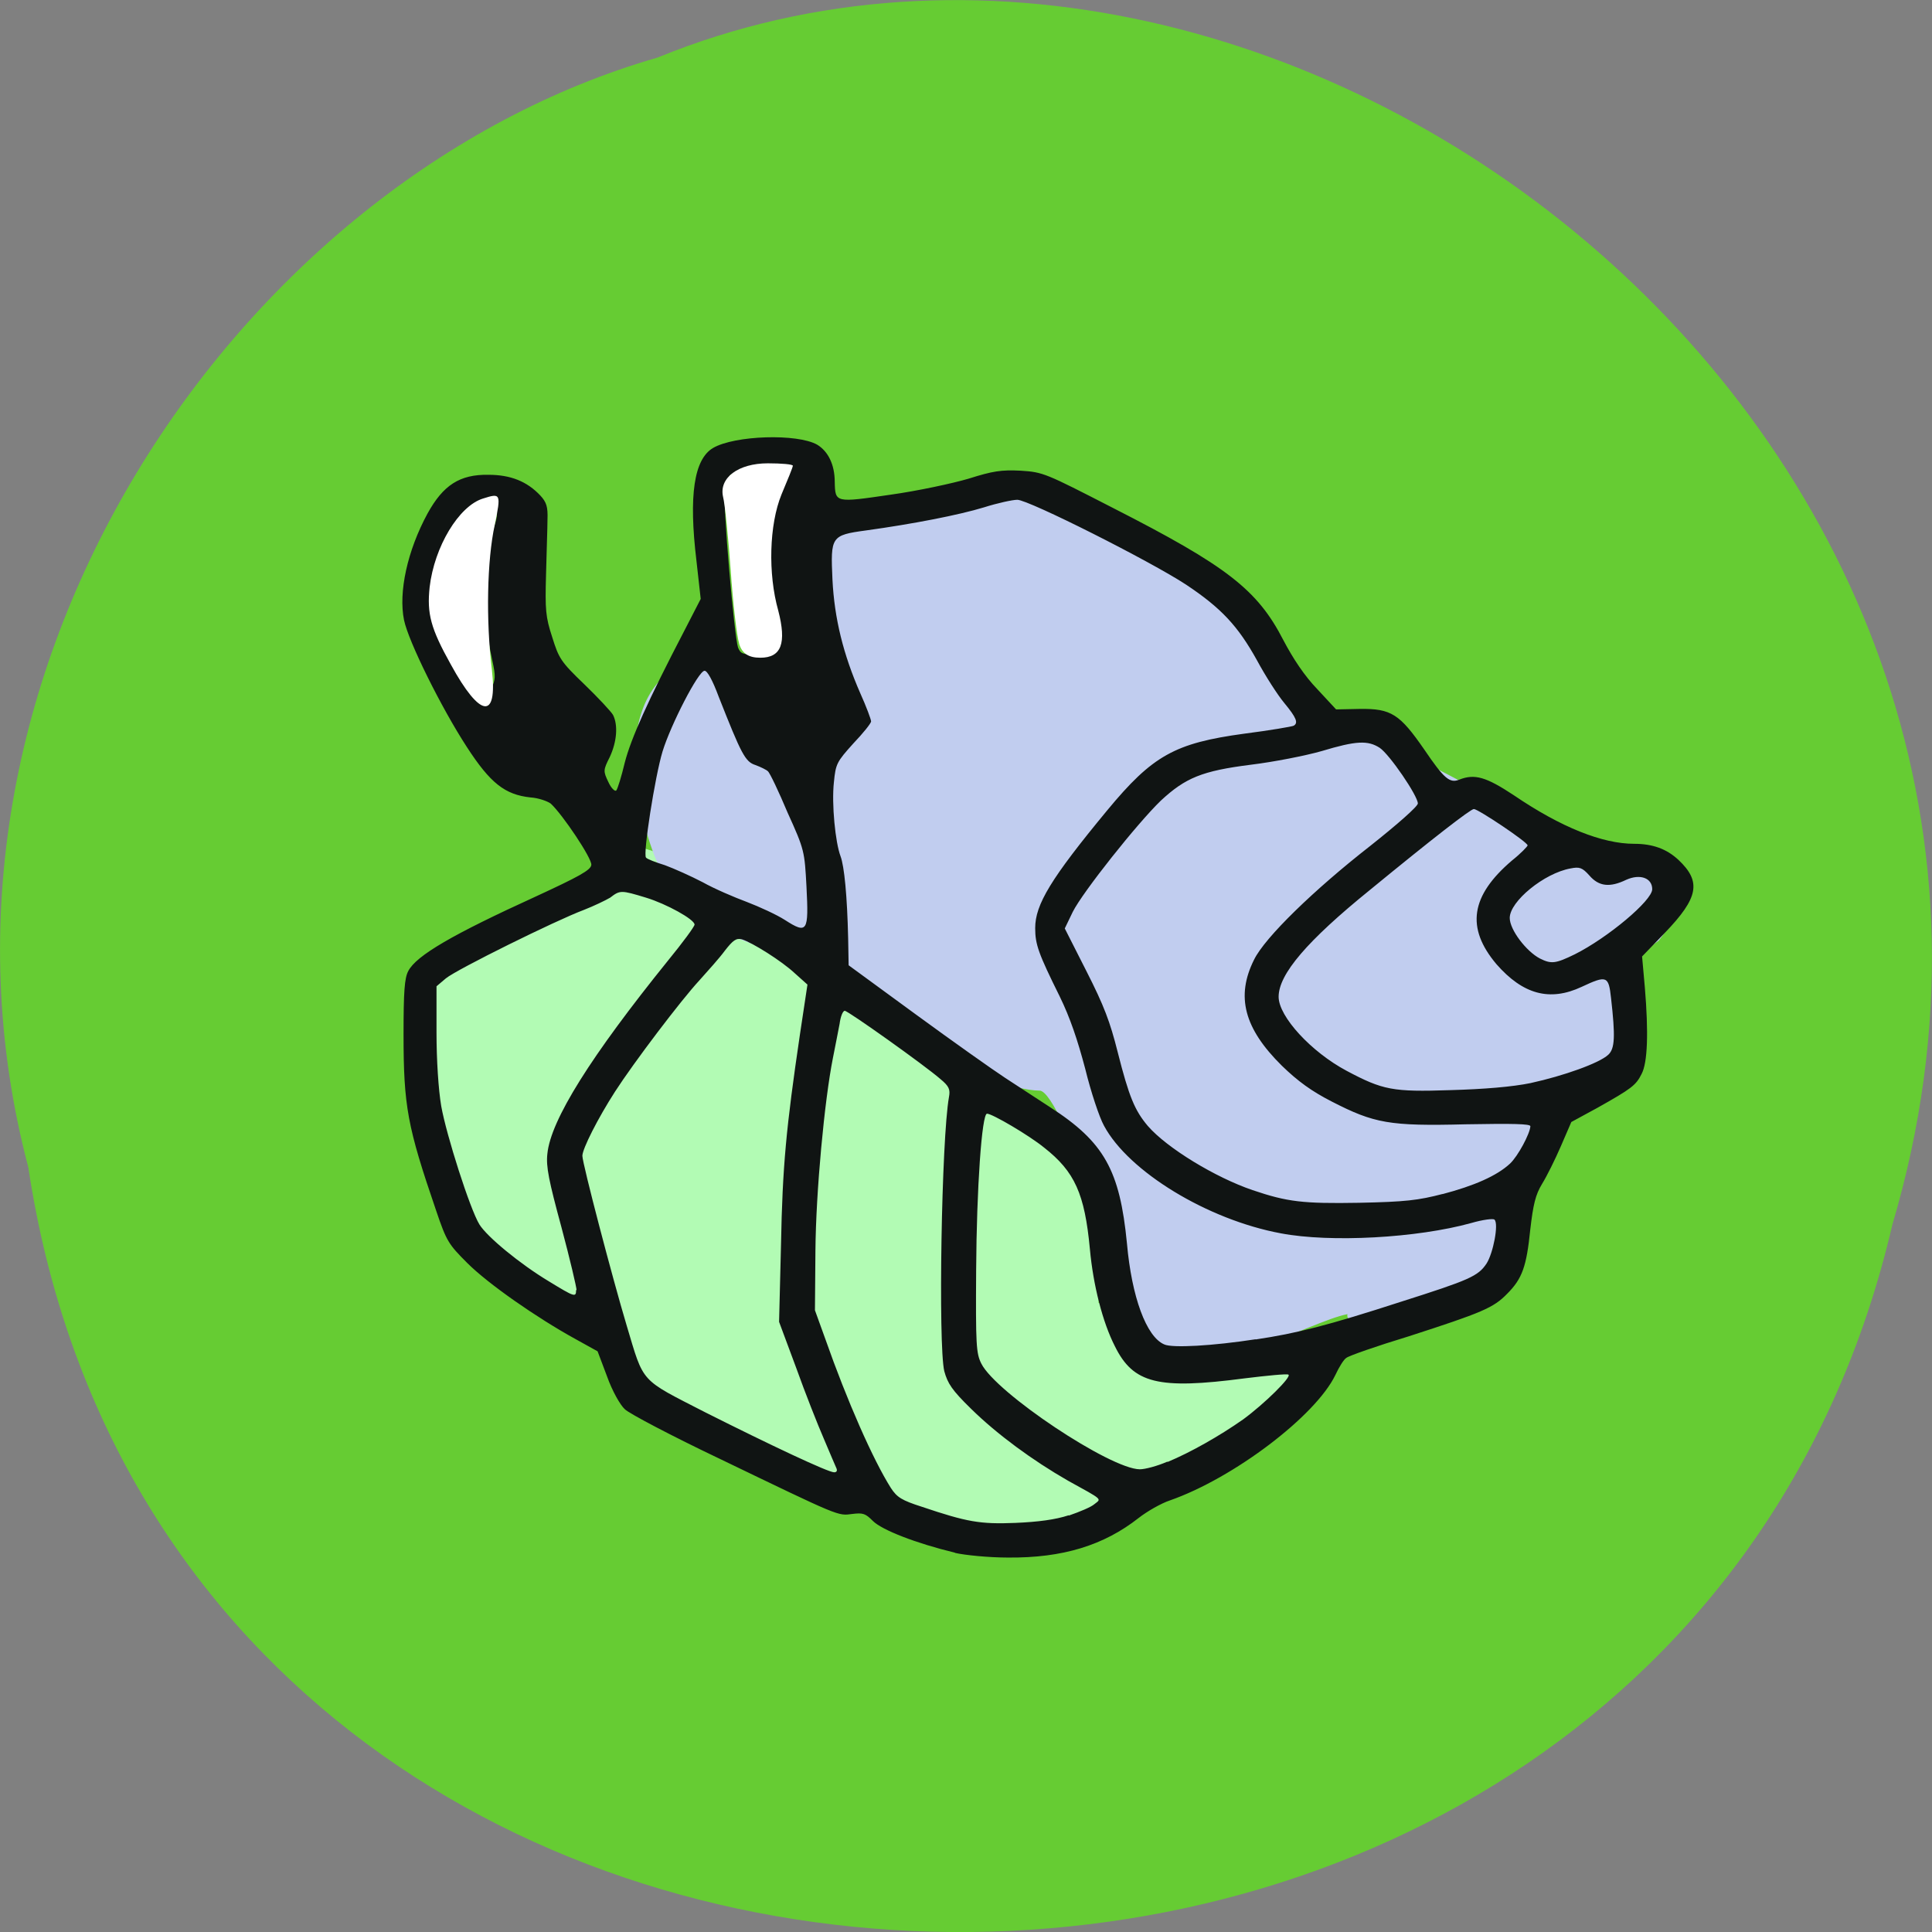 <svg xmlns="http://www.w3.org/2000/svg" viewBox="0 0 16 16"><rect x="0" y="0" width="16" height="16" fill="#808080" stroke="none"/><path d="m 0.234 9.664 c 1.238 8.242 13.574 8.488 15.438 0.477 c 1.922 -6.488 -5.03 -11.789 -10.227 -9.664 c -3.48 1 -6.289 5.113 -5.211 9.188" fill="#6c3"/><path d="m 5.824 11.914 c -0.613 -0.445 -1.23 -1.293 -1.875 -1.559 c -0.254 -0.293 -0.449 -0.973 -0.5 -1.707 c -0.035 -0.566 -0.031 -0.602 0.117 -0.742 c 0.289 -0.266 1.742 -0.578 1.492 -0.848 c 0.105 -0.473 3.766 1.902 3.828 2.551 c 0.215 0.578 0.285 0.465 0.211 1.18 c 0.047 0 0.297 0.395 0.523 0.484 c 0.23 0.094 0.594 -0.129 0.875 -0.102 l 0.492 0.047 l -0.383 0.395 c -0.297 0.301 -0.559 0.484 -1.117 0.77 c -0.703 0.363 -0.75 0.375 -1.223 0.375 c -0.918 -0.07 -1.578 -0.406 -2.441 -0.844" fill="#b2fbb4"/><path d="m 11.16 10.883 c -0.328 0.063 -1.156 0.582 -1.578 0.258 c -0.188 -0.219 -0.781 -2.109 -0.973 -2.109 c -0.199 0 -0.738 -0.172 -0.926 -0.445 c -0.449 -0.754 -1.949 -0.574 -2.223 -1.406 c -0.152 -0.324 -0.48 -1.453 0.285 -1.727 c 0.676 -0.242 0.711 0.777 0.813 0.25 c 0.078 -0.387 0.18 -1.352 0.32 -1.352 c 1.074 0.047 1.609 -0.488 2.398 -0.082 c 0.758 0.398 1.199 1.055 1.633 1.684 c 0.789 0.176 2.285 1.234 2.828 1.258 c 0.145 0.32 0.176 0.352 0 0.578 c -0.52 0.348 -0.035 0.996 -0.668 1.387 c -0.273 0.168 -0.379 0.688 -0.449 1.125 c -0.258 0.414 -1.508 0.793 -1.461 0.582" fill="#c1cdef"/><path d="m 7.91 12.859 c -0.324 -0.078 -0.605 -0.188 -0.68 -0.262 c -0.063 -0.063 -0.082 -0.07 -0.172 -0.059 c -0.121 0.016 -0.094 0.027 -1.098 -0.457 c -0.395 -0.188 -0.75 -0.375 -0.785 -0.41 c -0.039 -0.035 -0.105 -0.152 -0.148 -0.273 l -0.078 -0.207 l -0.184 -0.102 c -0.32 -0.176 -0.723 -0.457 -0.895 -0.629 c -0.156 -0.156 -0.172 -0.18 -0.258 -0.434 c -0.238 -0.695 -0.27 -0.863 -0.27 -1.461 c 0 -0.352 0.008 -0.465 0.039 -0.523 c 0.066 -0.129 0.371 -0.305 1.055 -0.617 c 0.355 -0.164 0.457 -0.219 0.461 -0.262 c 0.008 -0.051 -0.238 -0.418 -0.336 -0.508 c -0.027 -0.02 -0.102 -0.047 -0.168 -0.051 c -0.211 -0.023 -0.332 -0.117 -0.527 -0.418 c -0.211 -0.324 -0.484 -0.875 -0.52 -1.051 c -0.047 -0.23 0.027 -0.574 0.195 -0.883 c 0.129 -0.234 0.266 -0.324 0.504 -0.32 c 0.184 0 0.32 0.055 0.43 0.172 c 0.051 0.055 0.063 0.094 0.059 0.199 c 0 0.07 -0.008 0.277 -0.012 0.457 c -0.008 0.289 -0.004 0.348 0.051 0.516 c 0.055 0.176 0.07 0.203 0.266 0.391 c 0.113 0.109 0.223 0.227 0.238 0.254 c 0.043 0.086 0.031 0.223 -0.027 0.348 c -0.055 0.109 -0.055 0.117 -0.012 0.207 c 0.023 0.051 0.055 0.082 0.066 0.07 c 0.012 -0.016 0.043 -0.117 0.07 -0.23 c 0.051 -0.199 0.191 -0.512 0.492 -1.09 l 0.137 -0.266 l -0.035 -0.313 c -0.066 -0.547 -0.02 -0.844 0.137 -0.937 c 0.18 -0.105 0.699 -0.121 0.863 -0.027 c 0.09 0.055 0.145 0.164 0.145 0.309 c 0.004 0.172 0.004 0.172 0.461 0.105 c 0.223 -0.031 0.516 -0.094 0.648 -0.133 c 0.199 -0.063 0.27 -0.074 0.43 -0.066 c 0.188 0.012 0.203 0.02 0.766 0.309 c 0.941 0.48 1.195 0.676 1.41 1.094 c 0.082 0.156 0.176 0.297 0.281 0.406 l 0.156 0.168 l 0.195 -0.004 c 0.262 -0.004 0.332 0.043 0.535 0.336 c 0.164 0.242 0.211 0.281 0.289 0.25 c 0.129 -0.051 0.223 -0.023 0.453 0.129 c 0.391 0.266 0.734 0.402 0.996 0.402 c 0.156 0 0.27 0.043 0.367 0.133 c 0.191 0.18 0.168 0.313 -0.113 0.605 l -0.188 0.195 l 0.023 0.258 c 0.031 0.371 0.023 0.621 -0.027 0.715 c -0.047 0.094 -0.082 0.121 -0.367 0.281 l -0.215 0.117 l -0.086 0.199 c -0.047 0.109 -0.117 0.25 -0.156 0.313 c -0.055 0.09 -0.074 0.172 -0.098 0.379 c -0.031 0.305 -0.066 0.406 -0.191 0.531 c -0.113 0.117 -0.207 0.156 -0.813 0.352 c -0.27 0.082 -0.504 0.164 -0.52 0.18 c -0.02 0.012 -0.059 0.074 -0.09 0.141 c -0.164 0.34 -0.844 0.855 -1.371 1.039 c -0.07 0.023 -0.188 0.09 -0.258 0.145 c -0.289 0.227 -0.629 0.332 -1.082 0.328 c -0.16 0 -0.359 -0.02 -0.441 -0.039 m 0.945 -0.309 c 0.09 -0.031 0.184 -0.07 0.211 -0.094 c 0.059 -0.047 0.078 -0.031 -0.219 -0.195 c -0.293 -0.168 -0.586 -0.383 -0.801 -0.594 c -0.16 -0.156 -0.195 -0.211 -0.223 -0.313 c -0.051 -0.219 -0.023 -1.926 0.039 -2.27 c 0.012 -0.063 0 -0.09 -0.07 -0.148 c -0.129 -0.113 -0.766 -0.566 -0.793 -0.566 c -0.016 0 -0.035 0.047 -0.043 0.109 c -0.012 0.059 -0.035 0.184 -0.055 0.281 c -0.07 0.352 -0.141 1.105 -0.145 1.598 l -0.004 0.492 l 0.086 0.238 c 0.18 0.512 0.395 1 0.543 1.234 c 0.051 0.078 0.09 0.102 0.258 0.156 c 0.371 0.125 0.48 0.145 0.773 0.133 c 0.188 -0.008 0.332 -0.027 0.441 -0.063 m -1.922 -0.387 c -0.008 -0.016 -0.055 -0.129 -0.105 -0.246 c -0.051 -0.117 -0.156 -0.383 -0.23 -0.59 l -0.141 -0.379 l 0.016 -0.641 c 0.012 -0.645 0.043 -0.969 0.156 -1.734 l 0.063 -0.418 l -0.105 -0.094 c -0.109 -0.102 -0.352 -0.254 -0.438 -0.281 c -0.047 -0.012 -0.074 0.008 -0.141 0.094 c -0.043 0.059 -0.141 0.168 -0.211 0.246 c -0.152 0.164 -0.543 0.68 -0.699 0.922 c -0.141 0.219 -0.27 0.473 -0.27 0.531 c 0 0.063 0.25 1.016 0.367 1.406 c 0.145 0.484 0.105 0.438 0.652 0.719 c 0.543 0.273 1.016 0.496 1.066 0.496 c 0.02 0 0.027 -0.012 0.02 -0.031 m 2.742 -0.055 c 0.188 -0.078 0.43 -0.215 0.625 -0.352 c 0.176 -0.129 0.406 -0.355 0.375 -0.371 c -0.012 -0.008 -0.176 0.008 -0.363 0.031 c -0.715 0.094 -0.922 0.043 -1.074 -0.266 c -0.102 -0.199 -0.18 -0.508 -0.207 -0.805 c -0.043 -0.457 -0.125 -0.641 -0.379 -0.84 c -0.125 -0.102 -0.43 -0.281 -0.473 -0.281 c -0.043 0 -0.086 0.617 -0.09 1.297 c -0.004 0.617 0 0.688 0.043 0.773 c 0.121 0.242 1.07 0.875 1.313 0.875 c 0.043 0 0.145 -0.027 0.227 -0.063 m 0.73 -1.012 c 0.344 -0.051 0.602 -0.117 1.207 -0.313 c 0.566 -0.18 0.637 -0.211 0.707 -0.316 c 0.055 -0.086 0.102 -0.328 0.066 -0.363 c -0.008 -0.012 -0.098 0 -0.191 0.027 c -0.449 0.125 -1.168 0.164 -1.578 0.086 c -0.609 -0.113 -1.262 -0.512 -1.465 -0.891 c -0.039 -0.07 -0.109 -0.281 -0.156 -0.473 c -0.063 -0.238 -0.125 -0.422 -0.211 -0.598 c -0.176 -0.355 -0.203 -0.43 -0.203 -0.566 c 0 -0.195 0.129 -0.41 0.598 -0.977 c 0.375 -0.453 0.559 -0.555 1.133 -0.633 c 0.211 -0.027 0.398 -0.059 0.41 -0.066 c 0.039 -0.023 0.023 -0.066 -0.078 -0.188 c -0.055 -0.066 -0.156 -0.223 -0.227 -0.355 c -0.156 -0.281 -0.293 -0.43 -0.586 -0.625 c -0.297 -0.195 -1.305 -0.703 -1.398 -0.703 c -0.039 0 -0.164 0.027 -0.277 0.063 c -0.207 0.063 -0.586 0.137 -0.977 0.191 c -0.289 0.039 -0.293 0.051 -0.277 0.406 c 0.016 0.324 0.09 0.621 0.23 0.941 c 0.051 0.113 0.09 0.219 0.09 0.234 c 0 0.016 -0.066 0.098 -0.148 0.184 c -0.137 0.152 -0.145 0.168 -0.16 0.32 c -0.02 0.18 0.012 0.5 0.055 0.613 c 0.031 0.082 0.055 0.328 0.063 0.68 l 0.004 0.223 l 0.555 0.406 c 0.305 0.223 0.641 0.461 0.742 0.527 c 0.102 0.066 0.27 0.176 0.371 0.242 c 0.449 0.289 0.578 0.523 0.637 1.129 c 0.039 0.441 0.16 0.773 0.309 0.836 c 0.066 0.031 0.402 0.012 0.758 -0.043 m -5.625 -0.406 c 0 -0.023 -0.055 -0.258 -0.125 -0.52 c -0.105 -0.387 -0.129 -0.504 -0.117 -0.609 c 0.027 -0.281 0.363 -0.813 1 -1.602 c 0.121 -0.148 0.219 -0.281 0.219 -0.297 c 0 -0.043 -0.234 -0.172 -0.402 -0.223 c -0.207 -0.063 -0.215 -0.063 -0.297 0 c -0.039 0.023 -0.137 0.07 -0.219 0.102 c -0.23 0.086 -1.051 0.492 -1.141 0.566 l -0.078 0.066 v 0.383 c 0 0.23 0.016 0.473 0.039 0.609 c 0.043 0.242 0.238 0.852 0.316 0.98 c 0.063 0.102 0.336 0.328 0.578 0.473 c 0.211 0.129 0.223 0.133 0.223 0.07 m 7.172 -0.793 c 0.266 -0.07 0.453 -0.152 0.563 -0.254 c 0.066 -0.063 0.164 -0.246 0.168 -0.309 c 0 -0.02 -0.145 -0.023 -0.535 -0.016 c -0.633 0.016 -0.758 -0.008 -1.109 -0.188 c -0.168 -0.086 -0.281 -0.168 -0.414 -0.297 c -0.313 -0.309 -0.383 -0.574 -0.23 -0.879 c 0.09 -0.184 0.496 -0.578 0.961 -0.941 c 0.227 -0.18 0.395 -0.328 0.395 -0.352 c 0 -0.063 -0.234 -0.406 -0.316 -0.461 c -0.098 -0.063 -0.195 -0.059 -0.48 0.027 c -0.137 0.039 -0.398 0.09 -0.586 0.113 c -0.406 0.051 -0.543 0.109 -0.746 0.297 c -0.195 0.188 -0.648 0.758 -0.73 0.922 l -0.066 0.137 l 0.18 0.355 c 0.145 0.285 0.195 0.418 0.258 0.668 c 0.094 0.371 0.141 0.484 0.25 0.613 c 0.16 0.184 0.559 0.426 0.867 0.531 c 0.289 0.098 0.418 0.113 0.883 0.105 c 0.383 -0.008 0.488 -0.02 0.695 -0.074 m 0.727 -0.918 c 0.27 -0.059 0.566 -0.164 0.641 -0.234 c 0.055 -0.051 0.059 -0.152 0.023 -0.469 c -0.02 -0.184 -0.035 -0.191 -0.242 -0.094 c -0.266 0.125 -0.488 0.063 -0.707 -0.187 c -0.254 -0.301 -0.215 -0.566 0.129 -0.859 c 0.074 -0.059 0.129 -0.117 0.129 -0.125 c 0 -0.027 -0.41 -0.301 -0.445 -0.301 c -0.027 0 -0.344 0.246 -0.863 0.672 c -0.516 0.418 -0.754 0.695 -0.754 0.883 c 0 0.164 0.27 0.457 0.563 0.613 c 0.301 0.16 0.383 0.176 0.859 0.16 c 0.281 -0.008 0.512 -0.027 0.668 -0.059 m 0.363 -1.066 c 0.273 -0.137 0.641 -0.445 0.641 -0.539 c 0 -0.094 -0.102 -0.129 -0.215 -0.078 c -0.137 0.066 -0.227 0.055 -0.305 -0.035 c -0.059 -0.066 -0.082 -0.074 -0.156 -0.059 c -0.219 0.039 -0.504 0.273 -0.504 0.41 c 0 0.098 0.137 0.277 0.25 0.336 c 0.094 0.047 0.129 0.043 0.289 -0.035 m -6.363 -0.559 c -0.016 -0.293 -0.016 -0.305 -0.156 -0.613 c -0.074 -0.176 -0.148 -0.332 -0.164 -0.344 c -0.012 -0.012 -0.059 -0.035 -0.102 -0.051 c -0.086 -0.027 -0.117 -0.09 -0.305 -0.566 c -0.051 -0.137 -0.094 -0.215 -0.117 -0.215 c -0.051 0 -0.281 0.449 -0.348 0.668 c -0.063 0.207 -0.164 0.855 -0.137 0.879 c 0.008 0.012 0.078 0.039 0.156 0.063 c 0.074 0.027 0.215 0.09 0.313 0.141 c 0.098 0.055 0.262 0.125 0.367 0.164 c 0.102 0.039 0.246 0.105 0.313 0.148 c 0.188 0.121 0.199 0.098 0.18 -0.273 m -2.613 -1.637 c 0.039 -0.078 0.039 -0.109 0.012 -0.234 c -0.094 -0.426 -0.09 -0.805 0.012 -1.105 c 0.047 -0.137 0.031 -0.184 -0.055 -0.184 c -0.164 0 -0.281 0.148 -0.387 0.488 c -0.082 0.266 -0.07 0.391 0.055 0.668 c 0.133 0.293 0.234 0.453 0.285 0.453 c 0.02 0 0.055 -0.039 0.078 -0.086 m 2.363 -0.355 c 0.039 -0.063 0.039 -0.078 -0.027 -0.367 c -0.059 -0.246 -0.066 -0.332 -0.055 -0.48 c 0.02 -0.203 0.074 -0.402 0.145 -0.5 c 0.063 -0.09 0.059 -0.117 -0.016 -0.137 c -0.074 -0.02 -0.383 0.027 -0.426 0.063 c -0.02 0.016 -0.039 0.07 -0.047 0.121 c -0.02 0.105 0.078 1.219 0.109 1.309 c 0.02 0.051 0.039 0.059 0.148 0.059 c 0.105 0 0.133 -0.012 0.168 -0.066" fill="#101413"/><g fill="#fff"><path d="m 3.734 5.504 c -0.168 -0.301 -0.199 -0.422 -0.176 -0.641 c 0.039 -0.336 0.242 -0.672 0.441 -0.734 c 0.148 -0.047 0.152 -0.043 0.098 0.219 c -0.063 0.289 -0.074 0.785 -0.023 1.203 c 0.047 0.414 -0.098 0.395 -0.34 -0.047"/><path d="m 6.121 5.328 c -0.02 -0.063 -0.051 -0.336 -0.07 -0.609 c -0.02 -0.273 -0.047 -0.543 -0.063 -0.605 c -0.035 -0.156 0.125 -0.277 0.371 -0.277 c 0.113 0 0.207 0.008 0.207 0.02 c 0 0.012 -0.043 0.117 -0.094 0.238 c -0.102 0.25 -0.113 0.656 -0.027 0.961 c 0.07 0.27 0.027 0.391 -0.148 0.391 c -0.098 0 -0.152 -0.035 -0.176 -0.117"/></g></svg>